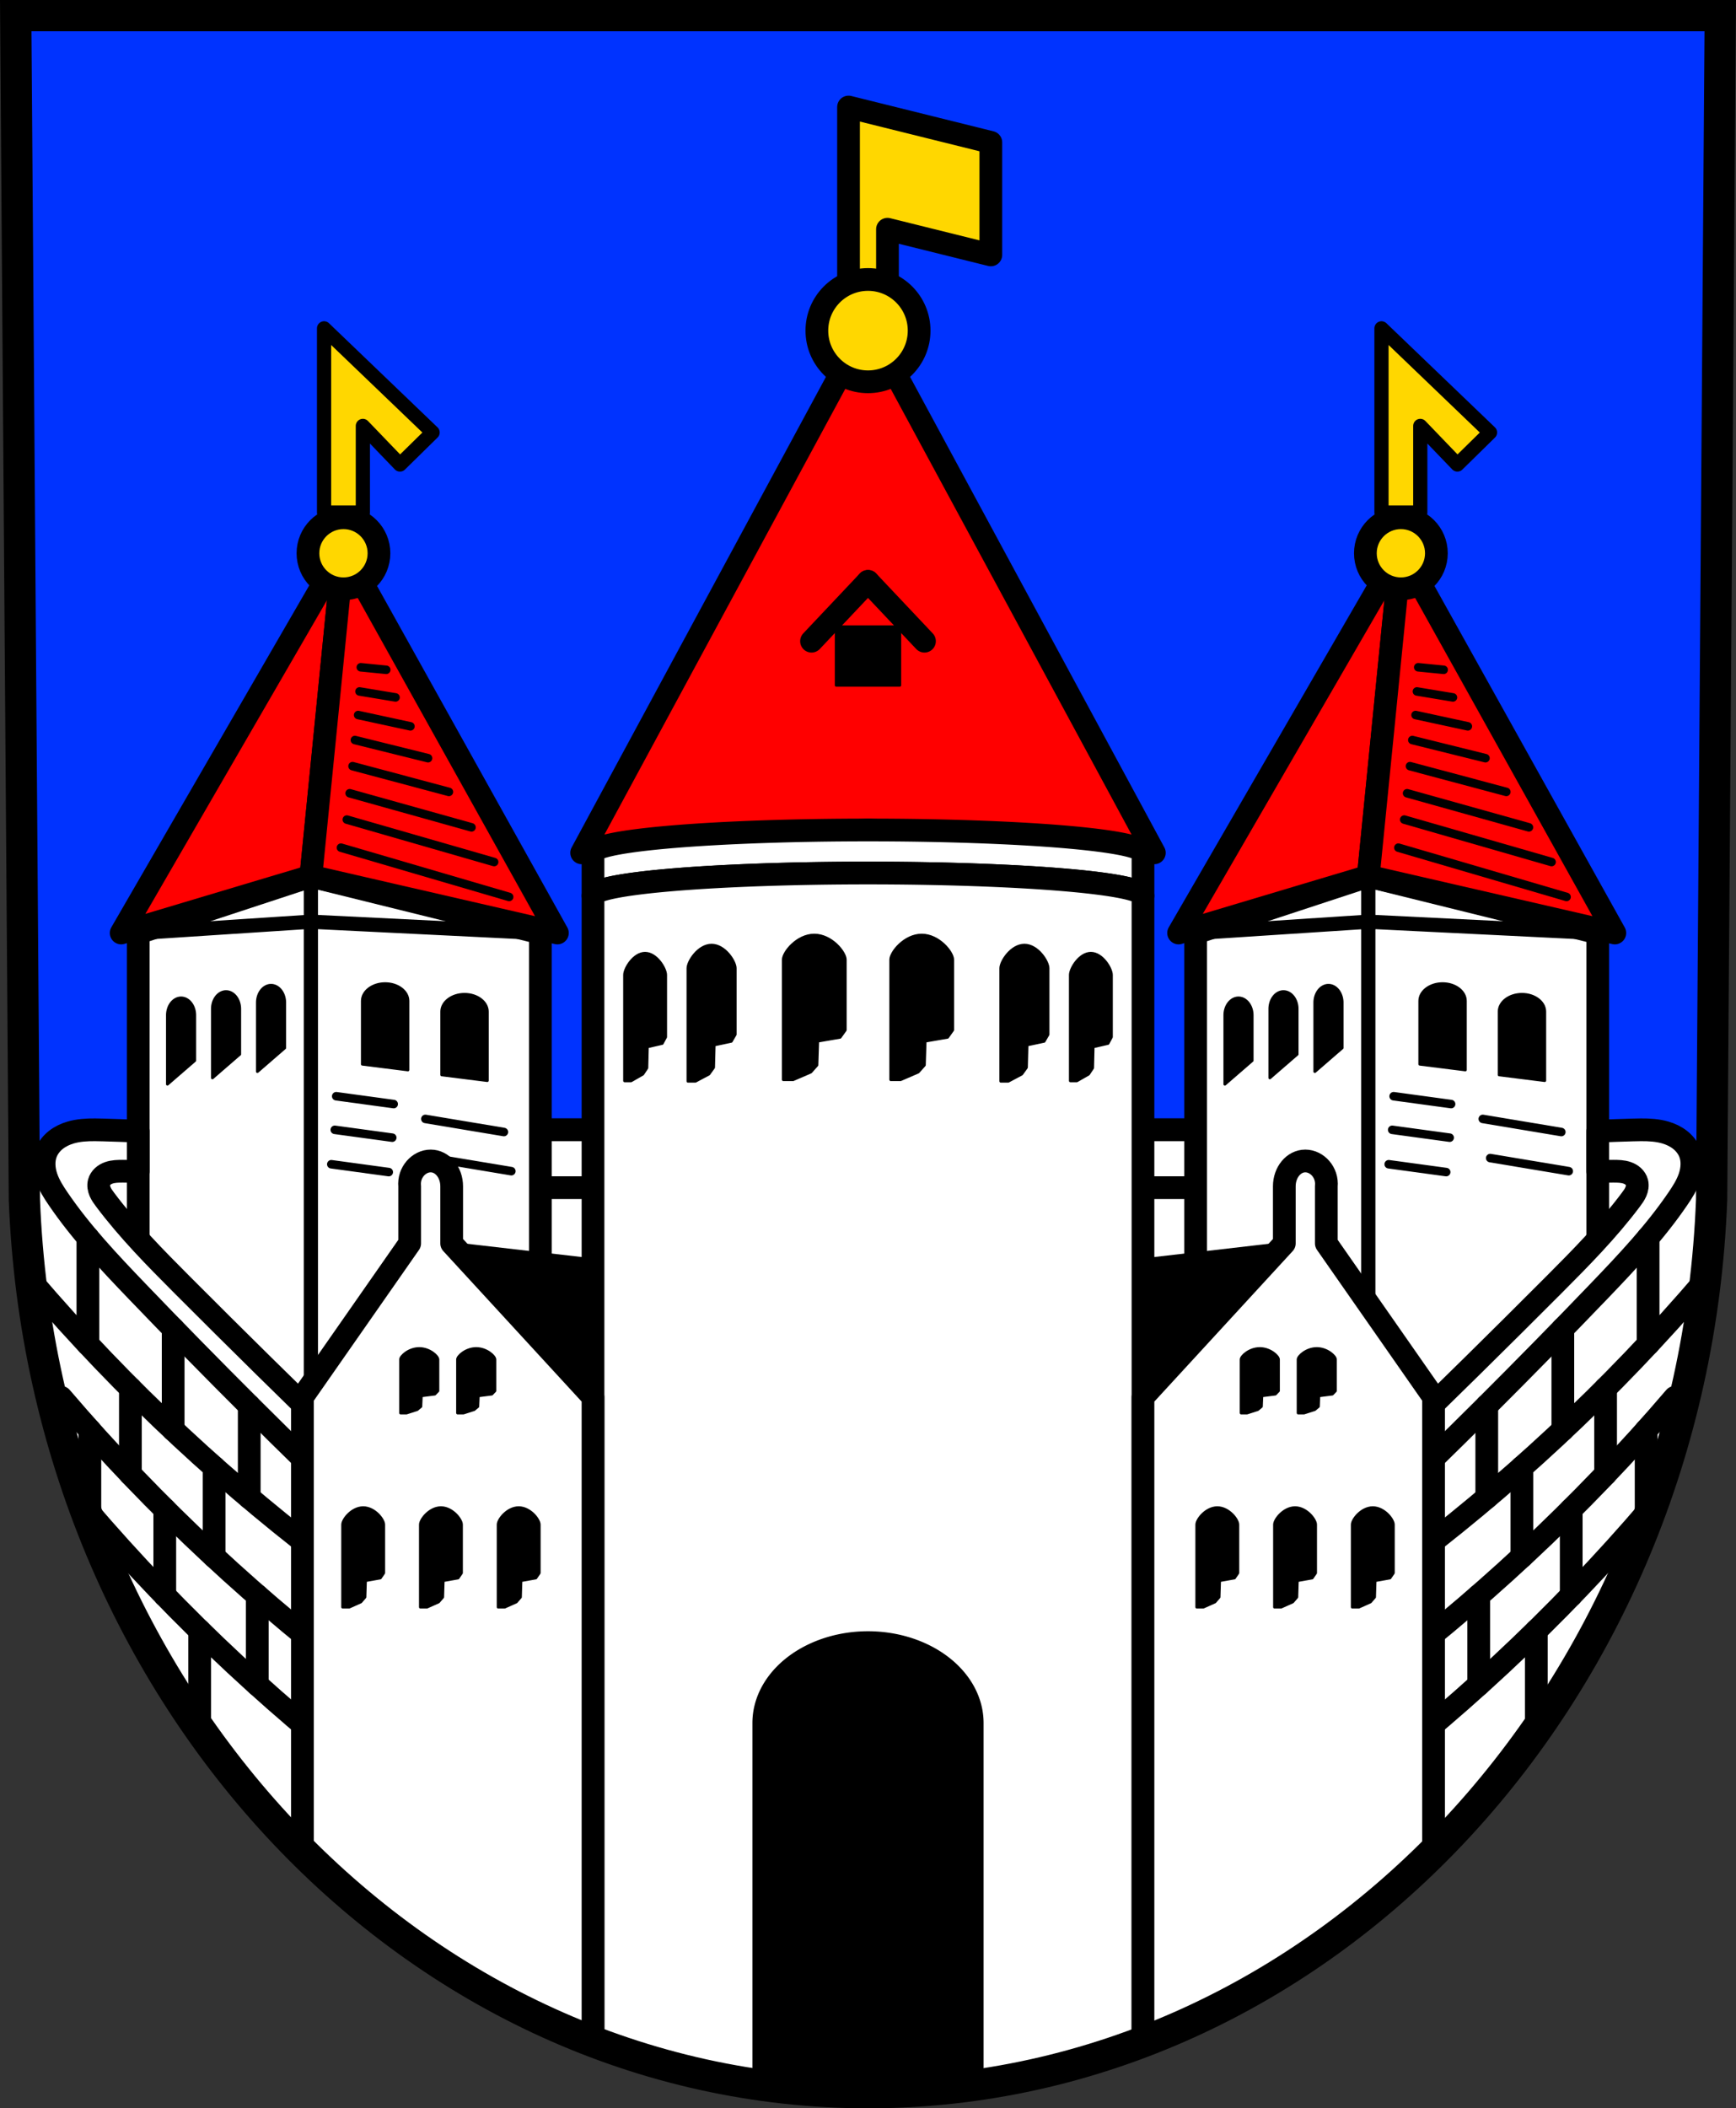 <?xml version="1.0" encoding="UTF-8" standalone="no"?>
<!-- Created with Inkscape (http://www.inkscape.org/) -->

<svg
   xmlns:dc="http://purl.org/dc/elements/1.1/"
   xmlns:cc="http://creativecommons.org/ns#"
   xmlns:rdf="http://www.w3.org/1999/02/22-rdf-syntax-ns#"
   xmlns:svg="http://www.w3.org/2000/svg"
   xmlns="http://www.w3.org/2000/svg"
   xmlns:sodipodi="http://sodipodi.sourceforge.net/DTD/sodipodi-0.dtd"
   xmlns:inkscape="http://www.inkscape.org/namespaces/inkscape"
   width="172.47mm"
   height="209.344mm"
   viewBox="0 0 611.115 741.769"
   id="svg2"
   version="1.1"
   inkscape:version="0.91 r13725"
   sodipodi:docname="DEU Friedelsheim COA.svg">
  <rect x="0" y="0" width="611.115" height="741.769" fill="#333333" stroke="none"/>
  <defs
     id="defs4">
    <inkscape:path-effect
       effect="spiro"
       id="path-effect5376"
       is_visible="true" />
    <inkscape:path-effect
       effect="spiro"
       id="path-effect5277"
       is_visible="true" />
    <inkscape:path-effect
       effect="spiro"
       id="path-effect5003"
       is_visible="true" />
    <inkscape:path-effect
       effect="spiro"
       id="path-effect4914"
       is_visible="true" />
    <inkscape:path-effect
       effect="spiro"
       id="path-effect4914-2"
       is_visible="true" />
    <inkscape:path-effect
       effect="spiro"
       id="path-effect5003-4"
       is_visible="true" />
    <inkscape:path-effect
       effect="spiro"
       id="path-effect5003-9"
       is_visible="true" />
    <inkscape:path-effect
       effect="spiro"
       id="path-effect4914-2-3"
       is_visible="true" />
    <inkscape:path-effect
       effect="spiro"
       id="path-effect5003-0"
       is_visible="true" />
    <inkscape:path-effect
       effect="spiro"
       id="path-effect5003-4-1"
       is_visible="true" />
    <inkscape:path-effect
       effect="spiro"
       id="path-effect5003-9-0"
       is_visible="true" />
    <inkscape:path-effect
       effect="spiro"
       id="path-effect5277-3"
       is_visible="true" />
  </defs>
  <sodipodi:namedview
     id="base"
     pagecolor="#ffffff"
     bordercolor="#666666"
     borderopacity="1.0"
     inkscape:pageopacity="0.0"
     inkscape:pageshadow="2"
     inkscape:zoom="0.72664162"
     inkscape:cx="305.55732"
     inkscape:cy="370.88436"
     inkscape:document-units="px"
     inkscape:current-layer="layer1"
     showgrid="false"
     inkscape:window-width="1366"
     inkscape:window-height="745"
     inkscape:window-x="-8"
     inkscape:window-y="-8"
     inkscape:window-maximized="1"
     fit-margin-top="0"
     fit-margin-left="0"
     fit-margin-right="0"
     fit-margin-bottom="0"
     inkscape:snap-midpoints="true"
     inkscape:snap-smooth-nodes="true"
     inkscape:object-nodes="true"
     inkscape:object-paths="true"
     inkscape:snap-nodes="true" />
  <g
     inkscape:label="Ebene 1"
     inkscape:groupmode="layer"
     id="layer1"
     transform="translate(-17.433,-26.656)">
    <path
       style="fill:#0033ff;fill-opacity:1;fill-rule:evenodd;stroke:none;stroke-width:11;stroke-opacity:1"
       inkscape:connector-curvature="0"
       d="M 623.007,32.156 619.964,448.781 C 613.323,624.031 482.112,762.827 322.99,762.925 164.012,762.71 32.752,623.864 26.017,448.781 l -3.043,-416.624 300.01,0 z"
       id="path10563-0-6-7-3-5-9"
       sodipodi:nodetypes="ccccccc" />
    <rect
       style="opacity:1;fill:#ffffff;fill-opacity:1;fill-rule:nonzero;stroke:none;stroke-width:8;stroke-linecap:round;stroke-linejoin:round;stroke-miterlimit:4;stroke-dasharray:none;stroke-dashoffset:0;stroke-opacity:1"
       id="rect5299"
       width="42.4"
       height="25.492"
       x="559.588"
       y="435.037" />
    <rect
       style="opacity:1;fill:#ffffff;fill-opacity:1;fill-rule:nonzero;stroke:none;stroke-width:8;stroke-linecap:round;stroke-linejoin:round;stroke-miterlimit:4;stroke-dasharray:none;stroke-dashoffset:0;stroke-opacity:1"
       id="rect5297"
       width="49.056"
       height="29.445"
       x="43.992"
       y="435.037" />
    <g
       id="g4966"
       transform="translate(647.298,-2.337)"
       style="fill:#ffffff;stroke:#000000;stroke-width:8;stroke-linejoin:round;stroke-miterlimit:4;stroke-dasharray:none;stroke-opacity:1">
      <rect
         style="opacity:1;fill:#ffffff;fill-opacity:1;fill-rule:nonzero;stroke:#000000;stroke-width:8;stroke-linecap:round;stroke-linejoin:round;stroke-miterlimit:4;stroke-dasharray:none;stroke-dashoffset:0;stroke-opacity:1"
         id="rect4918"
         width="47.931"
         height="62.122"
         x="-451.933"
         y="426.484" />
      <rect
         style="opacity:1;fill:#ffffff;fill-opacity:1;fill-rule:nonzero;stroke:#000000;stroke-width:8;stroke-linecap:round;stroke-linejoin:round;stroke-miterlimit:4;stroke-dasharray:none;stroke-dashoffset:0;stroke-opacity:1"
         id="rect4920"
         width="47.931"
         height="20.35"
         x="-451.933"
         y="426.484" />
      <g
         id="g4939-0"
         transform="translate(207.32,0)"
         style="fill:#ffffff;stroke:#000000;stroke-width:8;stroke-linejoin:round;stroke-miterlimit:4;stroke-dasharray:none;stroke-opacity:1">
        <rect
           style="opacity:1;fill:#ffffff;fill-opacity:1;fill-rule:nonzero;stroke:#000000;stroke-width:8;stroke-linecap:round;stroke-linejoin:round;stroke-miterlimit:4;stroke-dasharray:none;stroke-dashoffset:0;stroke-opacity:1"
           id="rect4918-4"
           width="47.931"
           height="62.122"
           x="-451.933"
           y="426.484" />
        <rect
           style="opacity:1;fill:#ffffff;fill-opacity:1;fill-rule:nonzero;stroke:#000000;stroke-width:8;stroke-linecap:round;stroke-linejoin:round;stroke-miterlimit:4;stroke-dasharray:none;stroke-dashoffset:0;stroke-opacity:1"
           id="rect4920-3"
           width="47.931"
           height="20.35"
           x="-451.933"
           y="426.484" />
      </g>
    </g>
    <path
       inkscape:connector-curvature="0"
       style="opacity:1;fill:#ffffff;fill-opacity:1;fill-rule:nonzero;stroke:#000000;stroke-width:8;stroke-linecap:round;stroke-linejoin:round;stroke-miterlimit:4;stroke-dasharray:none;stroke-dashoffset:0;stroke-opacity:1"
       d="m 126.871,334.936 -60.779,19.971 0,187.375 141.559,0 0,-187.375 -80.779,-19.971 z"
       id="rect4399-5" />
    <path
       style="fill:none;fill-rule:evenodd;stroke:#000000;stroke-width:5;stroke-linecap:round;stroke-linejoin:round;stroke-miterlimit:4;stroke-dasharray:none;stroke-opacity:1"
       d="m 126.871,352.936 0,189.346"
       id="path4406-5"
       inkscape:connector-curvature="0"
       sodipodi:nodetypes="cc" />
    <path
       style="fill:none;fill-rule:evenodd;stroke:#000000;stroke-width:5;stroke-linecap:round;stroke-linejoin:round;stroke-miterlimit:4;stroke-dasharray:none;stroke-opacity:1"
       d="m 66.092,354.906 60.779,-3.971 80.779,3.971"
       id="path4410"
       inkscape:connector-curvature="0" />
    <path
       style="fill:#ff0000;fill-opacity:1;fill-rule:evenodd;stroke:#000000;stroke-width:8;stroke-linecap:round;stroke-linejoin:round;stroke-miterlimit:4;stroke-dasharray:none;stroke-opacity:1"
       d="M 126.871,334.936 138.34,219.808 60.092,354.906 Z"
       id="path4412"
       inkscape:connector-curvature="0"
       sodipodi:nodetypes="cccc" />
    <path
       style="fill:#ff0000;fill-opacity:1;fill-rule:evenodd;stroke:#000000;stroke-width:8;stroke-linecap:butt;stroke-linejoin:round;stroke-miterlimit:4;stroke-dasharray:none;stroke-opacity:1"
       d="M 138.34,219.808 213.651,354.906 126.871,334.936 Z"
       id="path4414"
       inkscape:connector-curvature="0"
       sodipodi:nodetypes="cccc" />
    <circle
       style="opacity:1;fill:#ffd700;fill-opacity:1;fill-rule:nonzero;stroke:#000000;stroke-width:8;stroke-linecap:round;stroke-linejoin:round;stroke-miterlimit:4;stroke-dasharray:none;stroke-dashoffset:0;stroke-opacity:1"
       id="path4450"
       cx="138.34"
       cy="221.308"
       r="12.5" />
    <path
       style="opacity:1;fill:#ffd700;fill-opacity:1;fill-rule:nonzero;stroke:#000000;stroke-width:5;stroke-linecap:round;stroke-linejoin:round;stroke-miterlimit:4;stroke-dasharray:none;stroke-dashoffset:0;stroke-opacity:1"
       d="m 131.512,142.174 0,64.814 13.656,0 0,-30.486 13.062,13.578 11.488,-11.271 -24.551,-23.541 -13.656,-13.094 z"
       id="rect4452"
       inkscape:connector-curvature="0" />
    <path
       style="fill:none;fill-rule:evenodd;stroke:#000000;stroke-width:3;stroke-linecap:round;stroke-linejoin:miter;stroke-miterlimit:4;stroke-dasharray:none;stroke-opacity:1"
       d="m 137.452,324.884 59.21,17.336"
       id="path4462"
       inkscape:connector-curvature="0" />
    <path
       style="fill:none;fill-rule:evenodd;stroke:#000000;stroke-width:3;stroke-linecap:round;stroke-linejoin:miter;stroke-miterlimit:4;stroke-dasharray:none;stroke-opacity:1"
       d="m 139.517,315.007 51.868,14.934"
       id="path4462-8"
       inkscape:connector-curvature="0" />
    <path
       style="fill:none;fill-rule:evenodd;stroke:#000000;stroke-width:3;stroke-linecap:round;stroke-linejoin:miter;stroke-miterlimit:4;stroke-dasharray:none;stroke-opacity:1"
       d="m 140.521,305.741 42.894,11.997"
       id="path4462-8-4"
       inkscape:connector-curvature="0" />
    <path
       style="fill:none;fill-rule:evenodd;stroke:#000000;stroke-width:3;stroke-linecap:round;stroke-linejoin:miter;stroke-miterlimit:4;stroke-dasharray:none;stroke-opacity:1"
       d="m 141.54,296.207 33.918,9.06"
       id="path4462-8-4-0"
       inkscape:connector-curvature="0" />
    <path
       style="fill:none;fill-rule:evenodd;stroke:#000000;stroke-width:3;stroke-linecap:round;stroke-linejoin:miter;stroke-miterlimit:4;stroke-dasharray:none;stroke-opacity:1"
       d="m 142.362,287.018 25.755,6.388"
       id="path4462-8-4-0-2"
       inkscape:connector-curvature="0" />
    <path
       style="fill:none;fill-rule:evenodd;stroke:#000000;stroke-width:3;stroke-linecap:round;stroke-linejoin:miter;stroke-miterlimit:4;stroke-dasharray:none;stroke-opacity:1"
       d="m 143.509,278.219 18.405,3.982"
       id="path4462-8-4-0-2-3"
       inkscape:connector-curvature="0" />
    <path
       style="fill:none;fill-rule:evenodd;stroke:#000000;stroke-width:3;stroke-linecap:round;stroke-linejoin:miter;stroke-miterlimit:4;stroke-dasharray:none;stroke-opacity:1"
       d="m 143.983,269.921 12.683,2.107"
       id="path4462-8-4-0-2-3-8"
       inkscape:connector-curvature="0" />
    <path
       style="fill:none;fill-rule:evenodd;stroke:#000000;stroke-width:3;stroke-linecap:round;stroke-linejoin:miter;stroke-miterlimit:4;stroke-dasharray:none;stroke-opacity:1"
       d="m 144.444,261.425 8.954,0.883"
       id="path4462-8-4-0-2-3-8-7"
       inkscape:connector-curvature="0" />
    <path
       style="opacity:1;fill:#000000;fill-opacity:1;fill-rule:nonzero;stroke:#000000;stroke-width:1;stroke-linecap:round;stroke-linejoin:round;stroke-miterlimit:4;stroke-dasharray:none;stroke-dashoffset:0;stroke-opacity:1"
       d="m 112.848,373.316 a 4.801,6.068 0 0 0 -4.801,6.068 l 0,24.27 9.602,-8.314 0,-15.955 a 4.801,6.068 0 0 0 -4.801,-6.068 z m -15.836,2.221 a 4.801,6.068 0 0 0 -4.801,6.068 l 0,24.27 9.602,-8.314 0,-15.955 a 4.801,6.068 0 0 0 -4.801,-6.068 z m -15.836,2.223 a 4.801,6.068 0 0 0 -4.801,6.068 l 0,24.27 9.602,-8.314 0,-15.955 a 4.801,6.068 0 0 0 -4.801,-6.068 z"
       id="rect4569"
       inkscape:connector-curvature="0" />
    <path
       style="opacity:1;fill:#000000;fill-opacity:1;fill-rule:nonzero;stroke:#000000;stroke-width:1;stroke-linecap:round;stroke-linejoin:round;stroke-miterlimit:4;stroke-dasharray:none;stroke-dashoffset:0;stroke-opacity:1"
       d="m 153.016,372.738 c -4.429,10e-6 -8.02,2.717 -8.02,6.068 l 0,22.256 16.039,2.014 0,-24.27 c 5e-4,-3.351 -3.59,-6.068 -8.02,-6.068 z m 27.945,3.756 c -4.429,10e-6 -8.02,2.717 -8.02,6.068 l 0,22.254 16.039,2.016 0,-24.27 c 5e-4,-3.351 -3.59,-6.068 -8.02,-6.068 z"
       id="rect4569-6"
       inkscape:connector-curvature="0" />
    <path
       style="fill:none;fill-rule:evenodd;stroke:#000000;stroke-width:3;stroke-linecap:round;stroke-linejoin:miter;stroke-miterlimit:4;stroke-dasharray:none;stroke-opacity:1"
       d="m 135.283,424.158 20.233,2.759"
       id="path4630"
       inkscape:connector-curvature="0" />
    <path
       style="fill:none;fill-rule:evenodd;stroke:#000000;stroke-width:3;stroke-linecap:round;stroke-linejoin:miter;stroke-miterlimit:4;stroke-dasharray:none;stroke-opacity:1"
       d="m 135.788,412.337 20.233,2.759"
       id="path4630-2"
       inkscape:connector-curvature="0" />
    <path
       style="fill:none;fill-rule:evenodd;stroke:#000000;stroke-width:3;stroke-linecap:round;stroke-linejoin:miter;stroke-miterlimit:4;stroke-dasharray:none;stroke-opacity:1"
       d="m 134.057,436.267 20.233,2.759"
       id="path4630-1"
       inkscape:connector-curvature="0" />
    <path
       style="fill:none;fill-rule:evenodd;stroke:#000000;stroke-width:3;stroke-linecap:round;stroke-linejoin:miter;stroke-miterlimit:4;stroke-dasharray:none;stroke-opacity:1"
       d="m 167.169,420.32 27.652,4.611"
       id="path4630-4"
       inkscape:connector-curvature="0" />
    <path
       style="fill:none;fill-rule:evenodd;stroke:#000000;stroke-width:3;stroke-linecap:round;stroke-linejoin:miter;stroke-miterlimit:4;stroke-dasharray:none;stroke-opacity:1"
       d="m 169.785,434.097 27.652,4.611"
       id="path4630-4-0"
       inkscape:connector-curvature="0" />
    <path
       inkscape:connector-curvature="0"
       style="opacity:1;fill:#ffffff;fill-opacity:1;fill-rule:nonzero;stroke:#000000;stroke-width:8;stroke-linecap:round;stroke-linejoin:round;stroke-miterlimit:4;stroke-dasharray:none;stroke-dashoffset:0;stroke-opacity:1"
       d="m 499.109,334.936 -60.779,19.971 0,187.375 141.559,0 0,-187.375 -80.779,-19.971 z"
       id="rect4399-5-0" />
    <path
       style="fill:#000000;fill-rule:evenodd;stroke:#000000;stroke-width:1px;stroke-linecap:butt;stroke-linejoin:miter;stroke-opacity:1"
       d="m 176.436,464.121 49.752,54.088 46.617,30.822 10.553,-72.545 -106.922,-12.365 z m 293.107,0 -106.922,12.365 10.553,72.545 46.617,-30.822 49.752,-54.088 z"
       id="path5899"
       inkscape:connector-curvature="0" />
    <path
       style="fill:none;fill-rule:evenodd;stroke:#000000;stroke-width:5;stroke-linecap:round;stroke-linejoin:round;stroke-miterlimit:4;stroke-dasharray:none;stroke-opacity:1"
       d="m 499.109,352.936 0,189.346"
       id="path4406-5-7"
       inkscape:connector-curvature="0"
       sodipodi:nodetypes="cc" />
    <path
       style="fill:none;fill-rule:evenodd;stroke:#000000;stroke-width:5;stroke-linecap:round;stroke-linejoin:round;stroke-miterlimit:4;stroke-dasharray:none;stroke-opacity:1"
       d="m 438.33,354.906 60.779,-3.971 80.779,3.971"
       id="path4410-7"
       inkscape:connector-curvature="0" />
    <path
       style="fill:#ff0000;fill-opacity:1;fill-rule:evenodd;stroke:#000000;stroke-width:8;stroke-linecap:round;stroke-linejoin:round;stroke-miterlimit:4;stroke-dasharray:none;stroke-opacity:1"
       d="M 499.109,334.936 510.578,219.808 432.33,354.906 Z"
       id="path4412-1"
       inkscape:connector-curvature="0"
       sodipodi:nodetypes="cccc" />
    <path
       style="fill:#ff0000;fill-opacity:1;fill-rule:evenodd;stroke:#000000;stroke-width:8;stroke-linecap:butt;stroke-linejoin:round;stroke-miterlimit:4;stroke-dasharray:none;stroke-opacity:1"
       d="M 510.578,219.808 585.889,354.906 499.109,334.936 Z"
       id="path4414-3"
       inkscape:connector-curvature="0"
       sodipodi:nodetypes="cccc" />
    <circle
       style="opacity:1;fill:#ffd700;fill-opacity:1;fill-rule:nonzero;stroke:#000000;stroke-width:8;stroke-linecap:round;stroke-linejoin:round;stroke-miterlimit:4;stroke-dasharray:none;stroke-dashoffset:0;stroke-opacity:1"
       id="path4450-0"
       cx="510.578"
       cy="221.308"
       r="12.5" />
    <path
       style="opacity:1;fill:#ffd700;fill-opacity:1;fill-rule:nonzero;stroke:#000000;stroke-width:5;stroke-linecap:round;stroke-linejoin:round;stroke-miterlimit:4;stroke-dasharray:none;stroke-dashoffset:0;stroke-opacity:1"
       d="m 503.75,142.174 0,64.814 13.656,0 0,-30.486 13.062,13.578 11.488,-11.271 -24.551,-23.541 -13.656,-13.094 z"
       id="rect4452-2"
       inkscape:connector-curvature="0" />
    <path
       style="fill:none;fill-rule:evenodd;stroke:#000000;stroke-width:3;stroke-linecap:round;stroke-linejoin:miter;stroke-miterlimit:4;stroke-dasharray:none;stroke-opacity:1"
       d="m 509.69,324.884 59.21,17.336"
       id="path4462-1"
       inkscape:connector-curvature="0" />
    <path
       style="fill:none;fill-rule:evenodd;stroke:#000000;stroke-width:3;stroke-linecap:round;stroke-linejoin:miter;stroke-miterlimit:4;stroke-dasharray:none;stroke-opacity:1"
       d="m 511.755,315.007 51.868,14.934"
       id="path4462-8-9"
       inkscape:connector-curvature="0" />
    <path
       style="fill:none;fill-rule:evenodd;stroke:#000000;stroke-width:3;stroke-linecap:round;stroke-linejoin:miter;stroke-miterlimit:4;stroke-dasharray:none;stroke-opacity:1"
       d="m 512.759,305.741 42.894,11.997"
       id="path4462-8-4-4"
       inkscape:connector-curvature="0" />
    <path
       style="fill:none;fill-rule:evenodd;stroke:#000000;stroke-width:3;stroke-linecap:round;stroke-linejoin:miter;stroke-miterlimit:4;stroke-dasharray:none;stroke-opacity:1"
       d="m 513.778,296.207 33.918,9.06"
       id="path4462-8-4-0-0"
       inkscape:connector-curvature="0" />
    <path
       style="fill:none;fill-rule:evenodd;stroke:#000000;stroke-width:3;stroke-linecap:round;stroke-linejoin:miter;stroke-miterlimit:4;stroke-dasharray:none;stroke-opacity:1"
       d="m 514.6,287.018 25.755,6.388"
       id="path4462-8-4-0-2-7"
       inkscape:connector-curvature="0" />
    <path
       style="fill:none;fill-rule:evenodd;stroke:#000000;stroke-width:3;stroke-linecap:round;stroke-linejoin:miter;stroke-miterlimit:4;stroke-dasharray:none;stroke-opacity:1"
       d="m 515.747,278.219 18.405,3.982"
       id="path4462-8-4-0-2-3-0"
       inkscape:connector-curvature="0" />
    <path
       style="fill:none;fill-rule:evenodd;stroke:#000000;stroke-width:3;stroke-linecap:round;stroke-linejoin:miter;stroke-miterlimit:4;stroke-dasharray:none;stroke-opacity:1"
       d="m 516.221,269.921 12.683,2.107"
       id="path4462-8-4-0-2-3-8-9"
       inkscape:connector-curvature="0" />
    <path
       style="fill:none;fill-rule:evenodd;stroke:#000000;stroke-width:3;stroke-linecap:round;stroke-linejoin:miter;stroke-miterlimit:4;stroke-dasharray:none;stroke-opacity:1"
       d="m 516.682,261.425 8.954,0.883"
       id="path4462-8-4-0-2-3-8-7-0"
       inkscape:connector-curvature="0" />
    <path
       style="opacity:1;fill:#000000;fill-opacity:1;fill-rule:nonzero;stroke:#000000;stroke-width:1;stroke-linecap:round;stroke-linejoin:round;stroke-miterlimit:4;stroke-dasharray:none;stroke-dashoffset:0;stroke-opacity:1"
       d="m 485.086,373.316 a 4.801,6.068 0 0 0 -4.801,6.068 l 0,24.27 9.602,-8.314 0,-15.955 a 4.801,6.068 0 0 0 -4.801,-6.068 z m -15.836,2.221 a 4.801,6.068 0 0 0 -4.801,6.068 l 0,24.27 9.602,-8.314 0,-15.955 a 4.801,6.068 0 0 0 -4.801,-6.068 z m -15.836,2.223 a 4.801,6.068 0 0 0 -4.801,6.068 l 0,24.27 9.602,-8.314 0,-15.955 a 4.801,6.068 0 0 0 -4.801,-6.068 z"
       id="rect4569-0"
       inkscape:connector-curvature="0" />
    <path
       style="opacity:1;fill:#000000;fill-opacity:1;fill-rule:nonzero;stroke:#000000;stroke-width:1;stroke-linecap:round;stroke-linejoin:round;stroke-miterlimit:4;stroke-dasharray:none;stroke-dashoffset:0;stroke-opacity:1"
       d="m 525.254,372.738 c -4.429,10e-6 -8.02,2.717 -8.02,6.068 l 0,22.256 16.039,2.014 0,-24.27 c 5e-4,-3.351 -3.59,-6.068 -8.02,-6.068 z m 27.945,3.756 c -4.429,10e-6 -8.02,2.717 -8.02,6.068 l 0,22.254 16.039,2.016 0,-24.27 c 5e-4,-3.351 -3.59,-6.068 -8.02,-6.068 z"
       id="rect4569-6-5"
       inkscape:connector-curvature="0" />
    <path
       style="fill:none;fill-rule:evenodd;stroke:#000000;stroke-width:3;stroke-linecap:round;stroke-linejoin:miter;stroke-miterlimit:4;stroke-dasharray:none;stroke-opacity:1"
       d="m 507.521,424.158 20.233,2.759"
       id="path4630-9"
       inkscape:connector-curvature="0" />
    <path
       style="fill:none;fill-rule:evenodd;stroke:#000000;stroke-width:3;stroke-linecap:round;stroke-linejoin:miter;stroke-miterlimit:4;stroke-dasharray:none;stroke-opacity:1"
       d="m 508.026,412.337 20.233,2.759"
       id="path4630-2-0"
       inkscape:connector-curvature="0" />
    <path
       style="fill:none;fill-rule:evenodd;stroke:#000000;stroke-width:3;stroke-linecap:round;stroke-linejoin:miter;stroke-miterlimit:4;stroke-dasharray:none;stroke-opacity:1"
       d="m 506.295,436.267 20.233,2.759"
       id="path4630-1-0"
       inkscape:connector-curvature="0" />
    <path
       style="fill:none;fill-rule:evenodd;stroke:#000000;stroke-width:3;stroke-linecap:round;stroke-linejoin:miter;stroke-miterlimit:4;stroke-dasharray:none;stroke-opacity:1"
       d="m 539.407,420.32 27.652,4.611"
       id="path4630-4-2"
       inkscape:connector-curvature="0" />
    <path
       style="fill:none;fill-rule:evenodd;stroke:#000000;stroke-width:3;stroke-linecap:round;stroke-linejoin:miter;stroke-miterlimit:4;stroke-dasharray:none;stroke-opacity:1"
       d="m 542.023,434.097 27.652,4.611"
       id="path4630-4-0-2"
       inkscape:connector-curvature="0" />
    <path
       style="fill:#ffffff;fill-rule:evenodd;stroke:none;stroke-width:1px;stroke-linecap:butt;stroke-linejoin:miter;stroke-opacity:1"
       d="m 601.987,435.037 16.075,-3.495 0.699,34.247 -7.688,46.828 -16.774,58.011 -30.753,55.215 -34.946,48.226 -42.635,34.247 2.971,-48.756 c 2.523,-12.992 5.318,-25.932 8.381,-38.808 3.292,-13.837 6.894,-27.601 10.803,-41.277 l -8.437,-18.144 31.014,-39.628 37.742,-37.043 32.85,-37.043 0.699,-12.581 z"
       id="path5275-5"
       inkscape:path-effect="#path-effect5277-3"
       inkscape:original-d="m 601.9872,435.03711 16.07531,-3.49463 0.69893,34.24739 -7.68819,46.82807 -16.77424,58.01088 -30.75275,55.21518 -34.94632,48.22592 -42.6345,34.24739 2.97057,-48.75644 8.38081,-38.808 10.80282,-41.2771 -8.43651,-18.14369 31.01359,-39.6281 37.74202,-37.0431 32.84954,-37.04309 z"
       inkscape:connector-curvature="0" />
    <path
       style="fill:#ffffff;fill-rule:evenodd;stroke:none;stroke-width:1px;stroke-linecap:butt;stroke-linejoin:miter;stroke-opacity:1"
       d="m 43.992,435.037 -16.075,-3.495 -0.699,34.247 7.688,46.828 16.774,58.011 30.753,55.215 34.946,48.226 42.635,34.247 -2.971,-48.756 c -2.523,-12.992 -5.318,-25.932 -8.381,-38.808 -3.292,-13.837 -6.894,-27.601 -10.803,-41.277 l 8.437,-18.144 -31.014,-39.628 -37.742,-37.043 -32.85,-37.043 -0.699,-12.581 z"
       id="path5275"
       inkscape:path-effect="#path-effect5277"
       inkscape:original-d="m 43.992335,435.03711 -16.075306,-3.49463 -0.698926,34.24739 7.688189,46.82807 16.774233,58.01088 30.752759,55.21518 34.946316,48.22592 42.6345,34.24739 -2.97057,-48.75644 -8.38081,-38.808 -10.80282,-41.2771 8.43651,-18.14369 -31.01359,-39.6281 -37.742021,-37.0431 -32.849538,-37.04309 z"
       inkscape:connector-curvature="0" />
    <path
       style="fill:none;fill-rule:evenodd;stroke:#000000;stroke-width:5;stroke-linecap:round;stroke-linejoin:miter;stroke-opacity:1;stroke-miterlimit:4;stroke-dasharray:none"
       d="m 126.871,334.936 -10e-6,18"
       id="path4906"
       inkscape:connector-curvature="0" />
    <path
       style="fill:none;fill-rule:evenodd;stroke:#000000;stroke-width:5;stroke-linecap:round;stroke-linejoin:miter;stroke-opacity:1;stroke-miterlimit:4;stroke-dasharray:none"
       d="m 499.109,352.936 0,-18"
       id="path4908"
       inkscape:connector-curvature="0" />
    <g
       id="g4939" />
    <path
       style="fill:#ffffff;fill-rule:evenodd;stroke:#000000;stroke-width:8;stroke-linecap:round;stroke-linejoin:round;stroke-miterlimit:4;stroke-dasharray:none;stroke-opacity:1"
       d="M 33.492 397.492 C 30.576 397.475 27.661 397.634 24.873 398.447 C 23.014 398.989 21.228 399.826 19.705 401.021 C 18.182 402.217 16.929 403.78 16.223 405.582 C 15.167 408.276 15.39 411.342 16.309 414.086 C 17.227 416.829 18.795 419.304 20.424 421.695 C 28.504 433.56 38.407 444.054 48.35 454.408 C 74.601 481.744 101.447 508.509 128.863 534.676 L 121.945 508.977 C 102.528 490.196 83.279 471.241 64.199 452.117 C 54.666 442.561 45.141 432.925 37.041 422.127 C 36.363 421.224 35.689 420.303 35.242 419.266 C 34.796 418.228 34.591 417.052 34.881 415.961 C 35.094 415.159 35.569 414.437 36.18 413.875 C 36.791 413.313 37.535 412.906 38.318 412.633 C 39.886 412.086 41.58 412.068 43.24 412.068 C 45.046 412.069 46.852 412.106 48.658 412.139 L 48.658 397.977 C 44.575 397.813 40.489 397.666 36.404 397.551 C 35.437 397.524 34.464 397.498 33.492 397.492 z "
       transform="translate(17.433,26.656)"
       id="path4912-3" />
    <path
       style="fill:none;fill-rule:evenodd;stroke:#000000;stroke-width:8;stroke-linecap:round;stroke-linejoin:round;stroke-miterlimit:4;stroke-dasharray:none;stroke-opacity:1"
       d="M 137.86,579.476 C 118.089,564.791 99.131,549.013 81.099,532.238 62.414,514.856 44.725,496.404 28.147,477.001"
       id="path5001"
       inkscape:path-effect="#path-effect5003"
       inkscape:original-d="m 137.8599,579.47577 c 0,0 -38.75532,-30.45323 -56.76095,-47.23729 C 62.44171,514.847 28.14746,477.00131 28.14746,477.00131"
       inkscape:connector-curvature="0"
       sodipodi:nodetypes="cac" />
    <path
       style="fill:none;fill-rule:evenodd;stroke:#000000;stroke-width:8;stroke-linecap:round;stroke-linejoin:round;stroke-miterlimit:4;stroke-dasharray:none;stroke-opacity:1"
       d="M 148.663,620.753 C 128.892,606.068 109.933,590.29 91.902,573.516 73.217,556.133 55.528,537.681 38.95,518.278"
       id="path5001-6"
       inkscape:path-effect="#path-effect5003-4"
       inkscape:original-d="m 148.66272,620.75287 c 0,0 -38.75532,-30.45323 -56.76095,-47.2373 C 73.24453,556.12409 38.95028,518.2784 38.95028,518.2784"
       inkscape:connector-curvature="0"
       sodipodi:nodetypes="cac" />
    <path
       style="fill:none;fill-rule:evenodd;stroke:#000000;stroke-width:8;stroke-linecap:round;stroke-linejoin:round;stroke-miterlimit:4;stroke-dasharray:none;stroke-opacity:1"
       d="M 157.044,659.561 C 137.273,644.876 118.314,629.098 100.283,612.324 81.598,594.941 63.909,576.489 47.331,557.086"
       id="path5001-8"
       inkscape:path-effect="#path-effect5003-9"
       inkscape:original-d="m 157.04353,659.56087 c 0,0 -38.75532,-30.45323 -56.76095,-47.2373 C 81.62534,594.93209 47.33109,557.0864 47.33109,557.0864"
       inkscape:connector-curvature="0"
       sodipodi:nodetypes="cac" />
    <path
       style="fill:none;fill-rule:evenodd;stroke:#000000;stroke-width:8;stroke-linecap:round;stroke-linejoin:miter;stroke-miterlimit:4;stroke-dasharray:none;stroke-opacity:1"
       d="m 75.441,557.669 0,30.309"
       id="path5031"
       inkscape:connector-curvature="0" />
    <path
       style="fill:none;fill-rule:evenodd;stroke:#000000;stroke-width:8;stroke-linecap:round;stroke-linejoin:miter;stroke-miterlimit:4;stroke-dasharray:none;stroke-opacity:1"
       d="m 108.002,588.014 0,31.379"
       id="path5033"
       inkscape:connector-curvature="0" />
    <path
       style="fill:none;fill-rule:evenodd;stroke:#000000;stroke-width:8;stroke-linecap:round;stroke-linejoin:miter;stroke-miterlimit:4;stroke-dasharray:none;stroke-opacity:1"
       d="m 87.724,600.333 0,34.442"
       id="path5035"
       inkscape:connector-curvature="0" />
    <path
       style="fill:none;fill-rule:evenodd;stroke:#000000;stroke-width:8;stroke-linecap:round;stroke-linejoin:miter;stroke-miterlimit:4;stroke-dasharray:none;stroke-opacity:1"
       d="m 92.799,542.868 0,31.481"
       id="path5037"
       inkscape:connector-curvature="0" />
    <path
       style="fill:none;fill-rule:evenodd;stroke:#000000;stroke-width:8;stroke-linecap:round;stroke-linejoin:miter;stroke-miterlimit:4;stroke-dasharray:none;stroke-opacity:1"
       d="m 63.335,515.09 0,30.203"
       id="path5039"
       inkscape:connector-curvature="0" />
    <path
       style="fill:none;fill-rule:evenodd;stroke:#000000;stroke-width:8;stroke-linecap:round;stroke-linejoin:miter;stroke-miterlimit:4;stroke-dasharray:none;stroke-opacity:1"
       d="m 49.07,529.851 0,29.263"
       id="path5041"
       inkscape:connector-curvature="0" />
    <path
       style="fill:none;fill-rule:evenodd;stroke:#000000;stroke-width:8;stroke-linecap:round;stroke-linejoin:miter;stroke-miterlimit:4;stroke-dasharray:none;stroke-opacity:1"
       d="m 78.391,494.102 0,35.604"
       id="path5043"
       inkscape:connector-curvature="0" />
    <path
       style="fill:none;fill-rule:evenodd;stroke:#000000;stroke-width:8;stroke-linecap:round;stroke-linejoin:miter;stroke-miterlimit:4;stroke-dasharray:none;stroke-opacity:1"
       d="m 105.169,521.203 0,32.371"
       id="path5045"
       inkscape:connector-curvature="0" />
    <path
       style="fill:none;fill-rule:evenodd;stroke:#000000;stroke-width:8;stroke-linecap:round;stroke-linejoin:miter;stroke-miterlimit:4;stroke-dasharray:none;stroke-opacity:1"
       d="m 48.374,462.082 0,37.533"
       id="path5047"
       inkscape:connector-curvature="0" />
    <path
       style="fill:#ffffff;fill-rule:evenodd;stroke:#000000;stroke-width:8;stroke-linecap:round;stroke-linejoin:round;stroke-miterlimit:4;stroke-dasharray:none;stroke-opacity:1"
       d="M 577.621 397.492 C 576.649 397.498 575.679 397.524 574.711 397.551 C 570.625 397.666 566.539 397.813 562.455 397.977 L 562.455 412.139 C 564.261 412.106 566.066 412.069 567.873 412.068 C 569.533 412.068 571.229 412.086 572.797 412.633 C 573.581 412.906 574.324 413.313 574.936 413.875 C 575.547 414.437 576.021 415.159 576.234 415.961 C 576.525 417.052 576.317 418.228 575.871 419.266 C 575.425 420.303 574.752 421.224 574.074 422.127 C 565.974 432.925 556.45 442.561 546.916 452.117 C 527.837 471.241 508.587 490.196 489.17 508.977 L 482.25 534.676 C 509.667 508.509 536.513 481.744 562.764 454.408 C 572.706 444.054 582.611 433.56 590.691 421.695 C 592.32 419.304 593.886 416.829 594.805 414.086 C 595.723 411.342 595.948 408.276 594.893 405.582 C 594.186 403.78 592.931 402.217 591.408 401.021 C 589.885 399.826 588.101 398.989 586.242 398.447 C 583.454 397.634 580.537 397.475 577.621 397.492 z "
       transform="translate(17.433,26.656)"
       id="path4912-3-1" />
    <path
       style="fill:none;fill-rule:evenodd;stroke:#000000;stroke-width:8;stroke-linecap:round;stroke-linejoin:round;stroke-miterlimit:4;stroke-dasharray:none;stroke-opacity:1"
       d="m 508.121,579.476 c 19.771,-14.685 38.729,-30.463 56.761,-47.237 18.685,-17.382 36.374,-35.835 52.951,-55.237"
       id="path5001-1"
       inkscape:path-effect="#path-effect5003-0"
       inkscape:original-d="m 508.12101,579.47577 c 0,0 38.75532,-30.45323 56.76095,-47.23729 18.65724,-17.39148 52.95149,-55.23717 52.95149,-55.23717"
       inkscape:connector-curvature="0"
       sodipodi:nodetypes="cac" />
    <path
       style="fill:none;fill-rule:evenodd;stroke:#000000;stroke-width:8;stroke-linecap:round;stroke-linejoin:round;stroke-miterlimit:4;stroke-dasharray:none;stroke-opacity:1"
       d="m 497.318,620.753 c 19.771,-14.685 38.729,-30.463 56.761,-47.237 18.685,-17.382 36.374,-35.835 52.951,-55.237"
       id="path5001-6-0"
       inkscape:path-effect="#path-effect5003-4-1"
       inkscape:original-d="m 497.31819,620.75287 c 0,0 38.75532,-30.45323 56.76095,-47.2373 18.65724,-17.39148 52.95149,-55.23717 52.95149,-55.23717"
       inkscape:connector-curvature="0"
       sodipodi:nodetypes="cac" />
    <path
       style="fill:none;fill-rule:evenodd;stroke:#000000;stroke-width:8;stroke-linecap:round;stroke-linejoin:round;stroke-miterlimit:4;stroke-dasharray:none;stroke-opacity:1"
       d="m 488.937,659.561 c 19.771,-14.685 38.729,-30.463 56.761,-47.237 18.685,-17.382 36.374,-35.835 52.951,-55.237"
       id="path5001-8-5"
       inkscape:path-effect="#path-effect5003-9-0"
       inkscape:original-d="m 488.93738,659.56087 c 0,0 38.75532,-30.45323 56.76095,-47.2373 18.65724,-17.39148 52.95149,-55.23717 52.95149,-55.23717"
       inkscape:connector-curvature="0"
       sodipodi:nodetypes="cac" />
    <path
       style="fill:none;fill-rule:evenodd;stroke:#000000;stroke-width:8;stroke-linecap:round;stroke-linejoin:miter;stroke-miterlimit:4;stroke-dasharray:none;stroke-opacity:1"
       d="m 570.54,557.669 0,30.309"
       id="path5031-0"
       inkscape:connector-curvature="0" />
    <path
       style="fill:none;fill-rule:evenodd;stroke:#000000;stroke-width:8;stroke-linecap:round;stroke-linejoin:miter;stroke-miterlimit:4;stroke-dasharray:none;stroke-opacity:1"
       d="m 537.979,588.014 0,31.379"
       id="path5033-9"
       inkscape:connector-curvature="0" />
    <path
       style="fill:none;fill-rule:evenodd;stroke:#000000;stroke-width:8;stroke-linecap:round;stroke-linejoin:miter;stroke-miterlimit:4;stroke-dasharray:none;stroke-opacity:1"
       d="m 558.257,600.333 0,34.442"
       id="path5035-6"
       inkscape:connector-curvature="0" />
    <path
       style="fill:none;fill-rule:evenodd;stroke:#000000;stroke-width:8;stroke-linecap:round;stroke-linejoin:miter;stroke-miterlimit:4;stroke-dasharray:none;stroke-opacity:1"
       d="m 553.182,542.868 0,31.481"
       id="path5037-4"
       inkscape:connector-curvature="0" />
    <path
       style="fill:none;fill-rule:evenodd;stroke:#000000;stroke-width:8;stroke-linecap:round;stroke-linejoin:miter;stroke-miterlimit:4;stroke-dasharray:none;stroke-opacity:1"
       d="m 582.646,515.09 0,30.203"
       id="path5039-5"
       inkscape:connector-curvature="0" />
    <path
       style="fill:none;fill-rule:evenodd;stroke:#000000;stroke-width:8;stroke-linecap:round;stroke-linejoin:miter;stroke-miterlimit:4;stroke-dasharray:none;stroke-opacity:1"
       d="m 596.911,529.851 0,29.263"
       id="path5041-4"
       inkscape:connector-curvature="0" />
    <path
       style="fill:none;fill-rule:evenodd;stroke:#000000;stroke-width:8;stroke-linecap:round;stroke-linejoin:miter;stroke-miterlimit:4;stroke-dasharray:none;stroke-opacity:1"
       d="m 567.59,494.102 0,35.604"
       id="path5043-2"
       inkscape:connector-curvature="0" />
    <path
       style="fill:none;fill-rule:evenodd;stroke:#000000;stroke-width:8;stroke-linecap:round;stroke-linejoin:miter;stroke-miterlimit:4;stroke-dasharray:none;stroke-opacity:1"
       d="m 540.812,521.203 0,32.371"
       id="path5045-2"
       inkscape:connector-curvature="0" />
    <path
       style="fill:none;fill-rule:evenodd;stroke:#000000;stroke-width:8;stroke-linecap:round;stroke-linejoin:miter;stroke-miterlimit:4;stroke-dasharray:none;stroke-opacity:1"
       d="m 597.607,462.082 0,37.533"
       id="path5047-1"
       inkscape:connector-curvature="0" />
    <path
       inkscape:connector-curvature="0"
       style="opacity:1;fill:#ffd700;fill-opacity:1;fill-rule:nonzero;stroke:#000000;stroke-width:8;stroke-linecap:round;stroke-linejoin:round;stroke-miterlimit:4;stroke-dasharray:none;stroke-dashoffset:0;stroke-opacity:1"
       d="m 316.137,64.311 0,39.592 0,33.271 13.707,0 0,-29.869 36.385,9.033 0,-39.592 -36.385,-9.033 -13.707,-3.402 z"
       id="rect5476-1" />
    <path
       inkscape:connector-curvature="0"
       style="fill:#ff0000;fill-rule:evenodd;stroke:#000000;stroke-width:8;stroke-linecap:butt;stroke-linejoin:round;stroke-miterlimit:4;stroke-dasharray:none;stroke-opacity:1;fill-opacity:1"
       d="M 322.99,140.277 222.188,326.703 322.99,318.666 423.793,326.703 322.99,140.277 Z"
       id="path5437-2" />
    <path
       inkscape:connector-curvature="0"
       style="opacity:1;fill:#ffffff;fill-opacity:1;fill-rule:nonzero;stroke:#000000;stroke-width:8;stroke-linecap:round;stroke-linejoin:round;stroke-miterlimit:4;stroke-dasharray:none;stroke-dashoffset:0;stroke-opacity:1"
       d="m 322.99,318.666 a 96.801,8.038 0 0 0 -96.803,8.037 l 0,15.141 a 96.801,8.038 0 0 1 96.803,-8.037 96.801,8.038 0 0 1 96.801,8.037 l 0,-15.141 a 96.801,8.038 0 0 0 -96.801,-8.037 z"
       id="rect5301-3" />
    <path
       inkscape:connector-curvature="0"
       style="opacity:1;fill:#ffffff;fill-opacity:1;fill-rule:nonzero;stroke:#000000;stroke-width:8;stroke-linecap:round;stroke-linejoin:round;stroke-miterlimit:4;stroke-dasharray:none;stroke-dashoffset:0;stroke-opacity:1"
       d="m 322.99,333.807 a 96.801,8.038 0 0 0 -96.803,8.037 l 0,403.07 c 30.392,11.619 62.966,17.966 96.803,18.012 33.843,-0.021 66.413,-6.337 96.801,-17.922 l 0,-403.16 a 96.801,8.038 0 0 0 -96.801,-8.037 z"
       id="rect5301-7-0" />
    <path
       inkscape:connector-curvature="0"
       style="opacity:1;fill:#000000;fill-opacity:1;fill-rule:nonzero;stroke:#000000;stroke-width:1;stroke-linecap:round;stroke-linejoin:round;stroke-miterlimit:4;stroke-dasharray:none;stroke-dashoffset:0;stroke-opacity:1"
       d="m 322.99,601.07 a 40.188,31.764 0 0 0 -40.189,31.764 l 0,127.021 c 13.155,1.99 26.567,3.052 40.189,3.07 13.623,-0.008 27.034,-1.058 40.188,-3.035 l 0,-127.057 a 40.188,31.764 0 0 0 -40.188,-31.764 z"
       id="rect5353-4" />
    <path
       inkscape:connector-curvature="0"
       style="opacity:1;fill:#000000;fill-opacity:1;fill-rule:nonzero;stroke:#000000;stroke-width:1;stroke-linecap:round;stroke-linejoin:round;stroke-miterlimit:4;stroke-dasharray:none;stroke-dashoffset:0;stroke-opacity:1"
       d="m 304.082,355.656 c -6.019,-6.2e-4 -10.899,6.069 -10.898,8.623 l 0,42.227 3.453,0 6.193,-2.672 2.176,-2.449 0.271,-8.434 7.891,-1.361 1.809,-2.531 0,-24.779 c 6.9e-4,-2.553 -4.877,-8.623 -10.895,-8.623 z m 37.818,0 c -6.019,-6.2e-4 -10.899,6.069 -10.898,8.623 l 0,42.227 3.453,0 6.193,-2.672 2.176,-2.449 0.271,-8.434 7.891,-1.361 1.809,-2.531 0,-24.779 c 6.9e-4,-2.553 -4.877,-8.623 -10.895,-8.623 z m -73.975,3.537 c -4.591,-5.9e-4 -8.313,5.712 -8.312,8.115 l 0,39.742 2.635,0 4.725,-2.516 1.658,-2.305 0.207,-7.938 6.02,-1.281 1.379,-2.383 0,-23.32 c 5.3e-4,-2.403 -3.72,-8.115 -8.311,-8.115 z m 110.127,0 c -4.591,-5.9e-4 -8.315,5.712 -8.314,8.115 l 0,39.742 2.635,0 4.725,-2.516 1.66,-2.305 0.207,-7.938 6.018,-1.281 1.381,-2.383 0,-23.32 c 5.3e-4,-2.403 -3.72,-8.115 -8.311,-8.115 z m -133.523,2.857 c -3.99,-5.6e-4 -7.225,5.354 -7.225,7.607 l 0,37.256 2.289,0 4.105,-2.357 1.441,-2.16 0.18,-7.441 5.23,-1.201 1.199,-2.232 0,-21.863 c 4.6e-4,-2.252 -3.232,-7.607 -7.221,-7.607 z m 156.924,0 c -3.99,-5.6e-4 -7.225,5.354 -7.225,7.607 l 0,37.256 2.289,0 4.105,-2.357 1.441,-2.16 0.18,-7.441 5.23,-1.201 1.199,-2.232 0,-21.863 c 4.6e-4,-2.252 -3.232,-7.607 -7.221,-7.607 z"
       id="rect5365-9" />
    <rect
       style="opacity:1;fill:#000000;fill-opacity:1;fill-rule:nonzero;stroke:#000000;stroke-width:1;stroke-linecap:round;stroke-linejoin:round;stroke-miterlimit:4;stroke-dasharray:none;stroke-dashoffset:0;stroke-opacity:1"
       id="rect5455-2"
       width="22.364"
       height="20.561"
       x="311.808"
       y="247.192" />
    <path
       style="fill:none;fill-rule:evenodd;stroke:#000000;stroke-width:8;stroke-linecap:round;stroke-linejoin:round;stroke-miterlimit:4;stroke-dasharray:none;stroke-opacity:1"
       d="m 322.99,231.192 -19.88,21.05"
       id="path5457-2"
       inkscape:connector-curvature="0"
       sodipodi:nodetypes="cc" />
    <path
       style="fill:none;fill-rule:evenodd;stroke:#000000;stroke-width:8;stroke-linecap:round;stroke-linejoin:round;stroke-miterlimit:4;stroke-dasharray:none;stroke-opacity:1"
       d="m 322.99,231.192 19.88,21.05"
       id="path5457-5-0"
       inkscape:connector-curvature="0"
       sodipodi:nodetypes="cc" />
    <circle
       style="opacity:1;fill:#ffd700;fill-opacity:1;fill-rule:nonzero;stroke:#000000;stroke-width:8;stroke-linecap:round;stroke-linejoin:round;stroke-miterlimit:4;stroke-dasharray:none;stroke-dashoffset:0;stroke-opacity:1"
       id="path5474-9"
       cx="322.99"
       cy="142.981"
       r="18" />
    <path
       inkscape:connector-curvature="0"
       style="opacity:1;fill:#ffffff;fill-opacity:1;fill-rule:nonzero;stroke:#000000;stroke-width:8;stroke-linecap:round;stroke-linejoin:round;stroke-miterlimit:4;stroke-dasharray:none;stroke-dashoffset:0;stroke-opacity:1"
       d="m 169.041,435.111 c -4.096,0 -7.884,4.004 -7.395,8.922 l 0,20.088 -37.752,54.088 0,159.854 c 29.413,29.329 64.128,52.256 102.293,66.846 l 0,-113.346 0,-113.354 -49.752,-54.088 0,-20.088 c 0,-4.942 -3.298,-8.922 -7.395,-8.922 z"
       id="rect5664" />
    <path
       inkscape:connector-curvature="0"
       style="opacity:1;fill:#ffffff;fill-opacity:1;fill-rule:nonzero;stroke:#000000;stroke-width:8;stroke-linecap:round;stroke-linejoin:round;stroke-miterlimit:4;stroke-dasharray:none;stroke-dashoffset:0;stroke-opacity:1"
       d="m 476.938,435.111 c -4.096,0 -7.395,3.98 -7.395,8.922 l 0,20.088 -49.752,54.088 0,88.02 0,138.77 c 38.171,-14.552 72.883,-37.441 102.293,-66.74 l 0,-160.049 -37.752,-54.088 0,-20.088 c 0.49,-4.918 -3.298,-8.922 -7.395,-8.922 z"
       id="rect5664-8" />
    <path
       style="opacity:1;fill:#000000;fill-opacity:1;fill-rule:nonzero;stroke:#000000;stroke-width:1;stroke-linecap:round;stroke-linejoin:round;stroke-miterlimit:4;stroke-dasharray:none;stroke-dashoffset:0;stroke-opacity:1"
       d="m 145.286,557.104 c -3.99,-4.4e-4 -7.225,4.175 -7.225,5.932 l 0,29.047 2.289,0 4.105,-1.838 1.441,-1.684 0.18,-5.803 5.23,-0.936 1.199,-1.74 0,-17.047 c 4.6e-4,-1.756 -3.232,-5.931 -7.221,-5.932 z m 27.369,0 c -3.99,-4.4e-4 -7.225,4.175 -7.225,5.932 l 0,29.047 2.289,0 4.105,-1.838 1.441,-1.684 0.18,-5.803 5.23,-0.936 1.199,-1.74 0,-17.047 c 4.6e-4,-1.756 -3.232,-5.931 -7.221,-5.932 z m 27.369,0 c -3.99,-4.4e-4 -7.225,4.175 -7.225,5.932 l 0,29.047 2.289,0 4.105,-1.838 1.441,-1.684 0.18,-5.803 5.23,-0.936 1.199,-1.74 0,-17.047 c 4.6e-4,-1.756 -3.232,-5.931 -7.221,-5.932 z m 245.934,0 c -3.99,-4.4e-4 -7.225,4.175 -7.225,5.932 l 0,29.047 2.289,0 4.105,-1.838 1.441,-1.684 0.18,-5.803 5.23,-0.936 1.199,-1.74 0,-17.047 c 4.6e-4,-1.756 -3.232,-5.931 -7.221,-5.932 z m 27.369,0 c -3.99,-4.4e-4 -7.225,4.175 -7.225,5.932 l 0,29.047 2.289,0 4.105,-1.838 1.441,-1.684 0.18,-5.803 5.23,-0.936 1.199,-1.74 0,-17.047 c 4.6e-4,-1.756 -3.232,-5.931 -7.221,-5.932 z m 27.369,0 c -3.99,-4.4e-4 -7.225,4.175 -7.225,5.932 l 0,29.047 2.289,0 4.105,-1.838 1.441,-1.684 0.18,-5.803 5.23,-0.936 1.199,-1.74 0,-17.047 c 4.6e-4,-1.756 -3.232,-5.931 -7.221,-5.932 z"
       id="rect5365-9-7"
       inkscape:connector-curvature="0" />
    <path
       style="opacity:1;fill:#000000;fill-opacity:1;fill-rule:nonzero;stroke:#000000;stroke-width:1;stroke-linecap:round;stroke-linejoin:round;stroke-miterlimit:4;stroke-dasharray:none;stroke-dashoffset:0;stroke-opacity:1"
       d="m 165.017,501.109 c -3.626,-2.9e-4 -6.569,2.705 -6.568,3.844 l 0,18.824 2.082,0 3.73,-1.191 1.311,-1.09 0.164,-3.762 4.75,-0.605 1.09,-1.129 0,-11.047 c 4.3e-4,-1.138 -2.934,-3.844 -6.559,-3.844 z m 20.057,0 c -3.626,-2.9e-4 -6.565,2.705 -6.564,3.844 l 0,18.824 2.078,0 3.73,-1.191 1.312,-1.09 0.162,-3.762 4.754,-0.605 1.09,-1.129 0,-11.047 c 4.2e-4,-1.138 -2.938,-3.844 -6.562,-3.844 z m 275.838,0 c -3.626,-2.9e-4 -6.567,2.705 -6.566,3.844 l 0,18.824 2.08,0 3.73,-1.191 1.312,-1.09 0.162,-3.762 4.752,-0.605 1.09,-1.129 0,-11.047 c 4.3e-4,-1.138 -2.936,-3.844 -6.561,-3.844 z m 20.057,0 c -3.626,-2.9e-4 -6.563,2.705 -6.562,3.844 l 0,18.824 2.078,0 3.73,-1.191 1.311,-1.09 0.162,-3.762 4.756,-0.605 1.088,-1.129 0,-11.047 c 4.2e-4,-1.138 -2.938,-3.844 -6.562,-3.844 z"
       id="rect5365-9-7-3"
       inkscape:connector-curvature="0" />
    <path
       style="fill:none;fill-rule:evenodd;stroke:#000000;stroke-width:11;stroke-opacity:1"
       inkscape:connector-curvature="0"
       d="M 623.007,32.156 619.964,448.781 C 613.323,624.031 482.112,762.827 322.99,762.925 164.012,762.71 32.752,623.864 26.017,448.781 l -3.043,-416.624 300.01,0 z"
       id="path10563-0-6-7-3-5"
       sodipodi:nodetypes="ccccccc" />
  </g>
</svg>
